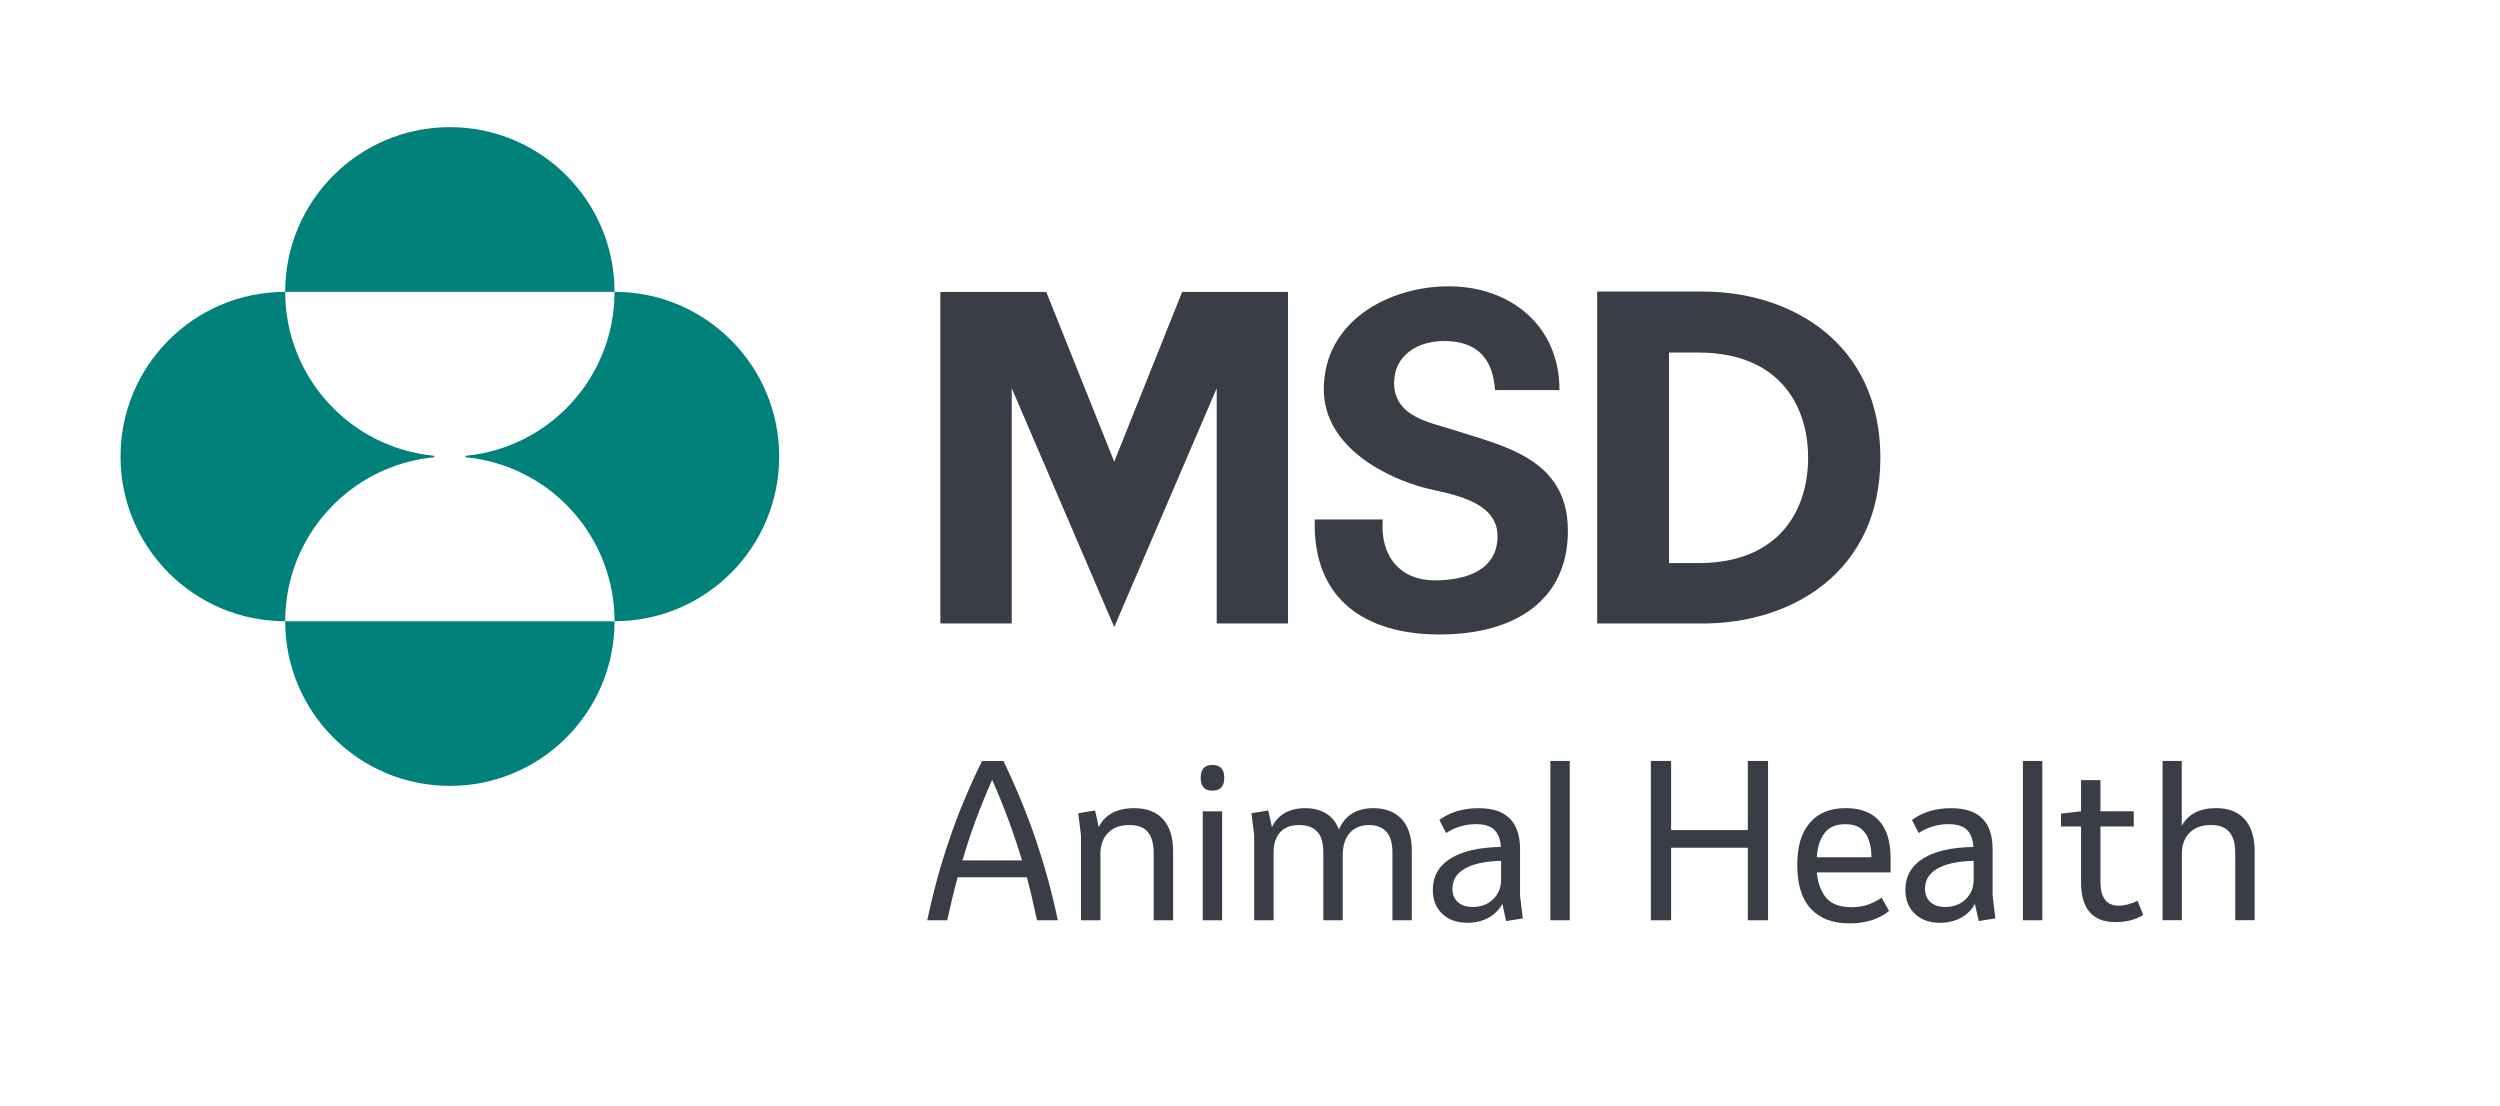 <?xml version="1.0" encoding="UTF-8"?>
<svg xmlns="http://www.w3.org/2000/svg" version="1.1" viewBox="0 0 623.88 275.89">
  <defs>
    <style>
      .cls-1 {
        fill: #393d46;
      }

      .cls-2 {
        fill: #00827a;
      }
    </style>
  </defs>
  <!-- Generator: Adobe Illustrator 28.6.0, SVG Export Plug-In . SVG Version: 1.2.0 Build 709)  -->
  <g>
    <g id="Layer_1">
      <g>
        <path class="cls-2" d="M71.17,72.83c0-22.69,18.4-41.1,41.1-41.1s41.09,18.4,41.09,41.1h-82.19M71.17,155.03c0,22.69,18.4,41.09,41.1,41.09s41.09-18.4,41.09-41.09h-82.19ZM108.36,113.74c-20.86-1.96-37.19-19.54-37.19-40.91-22.69,0-41.09,18.4-41.09,41.1s18.4,41.1,41.09,41.1c0-21.38,16.32-38.95,37.19-40.92v-.37ZM116.18,114.11c20.86,1.97,37.18,19.54,37.18,40.92,22.7,0,41.09-18.4,41.09-41.1s-18.4-41.1-41.09-41.1c0,21.38-16.32,38.95-37.18,40.91v.37Z"/>
        <path class="cls-1" d="M231.39,229.65c1.44-6.8,3.24-13.42,5.42-19.87,2.17-6.45,4.92-13.07,8.25-19.87h5.36c3.33,6.98,6.08,13.7,8.25,20.16,2.17,6.47,3.94,13,5.31,19.58h-5.2c-.77-3.71-1.61-7.29-2.52-10.72h-17.3c-.91,3.43-1.77,7.01-2.58,10.72h-5ZM240.17,214.71h14.88c-1.02-3.36-2.14-6.7-3.36-10.02-1.23-3.31-2.59-6.68-4.1-10.12-1.51,3.44-2.87,6.81-4.1,10.12-1.23,3.31-2.33,6.65-3.31,10.02ZM269.76,229.65v-21.19l-.68-5.52,4.21-.68.9,4.15c1.58-3.15,4.52-4.73,8.83-4.73,3.15,0,5.56.92,7.23,2.76,1.66,1.84,2.5,4.51,2.5,8.02v17.19h-4.84v-16.61c0-2.45-.49-4.26-1.47-5.42s-2.52-1.73-4.63-1.73c-2.24,0-4.01.65-5.28,1.95-1.28,1.3-1.92,3.03-1.92,5.2v16.61h-4.84ZM302.57,197.31c-1.96,0-2.94-1.07-2.94-3.21s.98-3.21,2.94-3.21,2.95,1.07,2.95,3.21-.98,3.21-2.95,3.21ZM300.15,229.65v-27.18h4.84v27.18h-4.84ZM312.98,229.65v-21.19l-.68-5.52,4.21-.68.9,4.15c1.54-3.15,4.33-4.73,8.36-4.73,2,0,3.72.45,5.18,1.34,1.45.89,2.52,2.24,3.18,4.02.7-1.72,1.77-3.04,3.21-3.97,1.44-.93,3.22-1.39,5.36-1.39,3.01,0,5.37.9,7.07,2.71,1.7,1.81,2.55,4.46,2.55,7.96v17.3h-4.84v-16.93c0-2.38-.52-4.12-1.55-5.2s-2.46-1.63-4.28-1.63c-2.03,0-3.64.66-4.81,1.97-1.18,1.31-1.76,3.22-1.76,5.7v16.09h-4.84v-16.93c0-2.42-.52-4.16-1.58-5.23s-2.52-1.6-4.42-1.6c-2.14,0-3.74.61-4.81,1.84-1.07,1.23-1.6,2.86-1.6,4.89v17.03h-4.84ZM366.13,230.28c-2.59,0-4.67-.75-6.23-2.26-1.56-1.51-2.34-3.49-2.34-5.94,0-3.36,1.46-5.97,4.37-7.81,2.91-1.84,7.11-2.81,12.62-2.92-.14-1.89-.68-3.31-1.63-4.26-.95-.95-2.49-1.42-4.63-1.42-2.66,0-5.14.74-7.41,2.21l-1.68-3.26c2.66-1.96,5.94-2.94,9.83-2.94,6.87,0,10.3,3.42,10.3,10.25v11.57l.68,5.68-4.15.68-.95-4.31c-.81,1.51-1.97,2.67-3.5,3.5-1.52.82-3.29,1.24-5.28,1.24ZM362.45,221.76c0,1.4.45,2.52,1.34,3.34.89.82,2.13,1.24,3.71,1.24,2.07,0,3.77-.64,5.1-1.92,1.33-1.28,2-2.92,2-4.92v-4.68c-3.96.11-6.98.75-9.04,1.94-2.07,1.19-3.1,2.86-3.1,5ZM386.9,229.65v-39.75h4.84v39.75h-4.84ZM411.98,229.65v-39.75h5.05v17.24h19.14v-17.24h5.05v39.75h-5.05v-18.09h-19.14v18.09h-5.05ZM461.5,230.43c-4.14,0-7.34-1.22-9.6-3.65-2.26-2.44-3.39-6.05-3.39-10.86s1.03-8.07,3.1-10.54c2.07-2.47,5.08-3.71,9.04-3.71,3.61,0,6.37,1.04,8.28,3.13,1.91,2.09,2.87,5.18,2.87,9.28v3.63h-18.4c.21,2.56.96,4.64,2.26,6.26,1.29,1.61,3.45,2.42,6.47,2.42,1.51,0,2.87-.22,4.08-.66,1.21-.44,2.32-1.01,3.34-1.71l1.89,3.31c-2.56,2.07-5.87,3.1-9.94,3.1ZM460.55,205.67c-2.45,0-4.23.79-5.34,2.37-1.1,1.58-1.71,3.54-1.81,5.89h13.62c0-1.54-.2-2.93-.61-4.18-.4-1.24-1.08-2.23-2.02-2.97s-2.23-1.1-3.84-1.1ZM484.06,230.28c-2.59,0-4.67-.75-6.23-2.26-1.56-1.51-2.34-3.49-2.34-5.94,0-3.36,1.46-5.97,4.37-7.81,2.91-1.84,7.11-2.81,12.62-2.92-.14-1.89-.68-3.31-1.63-4.26-.95-.95-2.49-1.42-4.63-1.42-2.66,0-5.14.74-7.41,2.21l-1.68-3.26c2.66-1.96,5.94-2.94,9.83-2.94,6.87,0,10.3,3.42,10.3,10.25v11.57l.68,5.68-4.15.68-.95-4.31c-.81,1.51-1.97,2.67-3.5,3.5-1.52.82-3.29,1.24-5.28,1.24ZM480.38,221.76c0,1.4.45,2.52,1.34,3.34.89.82,2.13,1.24,3.71,1.24,2.07,0,3.77-.64,5.1-1.92,1.33-1.28,2-2.92,2-4.92v-4.68c-3.96.11-6.98.75-9.04,1.94-2.07,1.19-3.1,2.86-3.1,5ZM504.82,229.65v-39.75h4.84v39.75h-4.84ZM527.95,230.12c-5.75,0-8.62-3.31-8.62-9.94v-13.93h-5v-3.21l5-.58v-7.78h4.84v7.78h8.31v3.79h-8.31v13.77c0,4,1.51,5.99,4.52,5.99.77,0,1.58-.11,2.42-.34.84-.23,1.61-.52,2.31-.87l1.42,3.52c-1.89,1.19-4.19,1.79-6.89,1.79ZM539.68,229.65v-39.75h4.78v16.19c1.61-2.94,4.47-4.42,8.57-4.42,3.12,0,5.5.93,7.15,2.79,1.65,1.86,2.47,4.52,2.47,7.99v17.19h-4.84v-16.61c0-.49-.04-1.13-.11-1.92-.07-.79-.29-1.58-.66-2.39-.37-.81-.96-1.48-1.79-2.02-.82-.54-1.99-.82-3.5-.82-2.28,0-4.06.65-5.34,1.95-1.28,1.3-1.92,3.03-1.92,5.2v16.61h-4.84ZM278.06,115.23l-16.96-42.38h-26.43v82.73h17.81v-58.69l25.57,59.57h.02l25.56-59.57v58.69h17.79v-82.73h-26.41l-16.96,42.38ZM328.1,129.64c-.59,20.62,13.42,28.31,29.78,28.68,18.94.43,33.39-7.65,33.39-25.87s-16.4-21.21-29.22-25.37c-4.96-1.61-14.15-3.05-14.15-11.51,0-7.07,6.12-10.47,12.39-10.47,8.03,0,12.2,3.98,12.8,12.24h16.08c0-16.37-12.57-25.89-27.61-25.89s-31.2,8.73-31.2,25.7c0,14.72,16.21,22.3,25.46,24.67,5.06,1.34,17.89,2.78,17.89,11.94s-8.97,11.07-15.67,11.07c-8.64,0-13.71-6.06-12.97-15.19h-16.98ZM469.25,114.25c0-28.66-22.28-41.49-44.25-41.49h-26.42v82.83h26.42c21.96,0,44.25-12.69,44.25-41.34ZM423.83,140.51h-7.33s0,0,0,0v-52.53h7.33c20.12,0,27.39,13.14,27.39,26.27s-7.27,26.27-27.39,26.27Z"/>
      </g>
    </g>
  </g>
</svg>